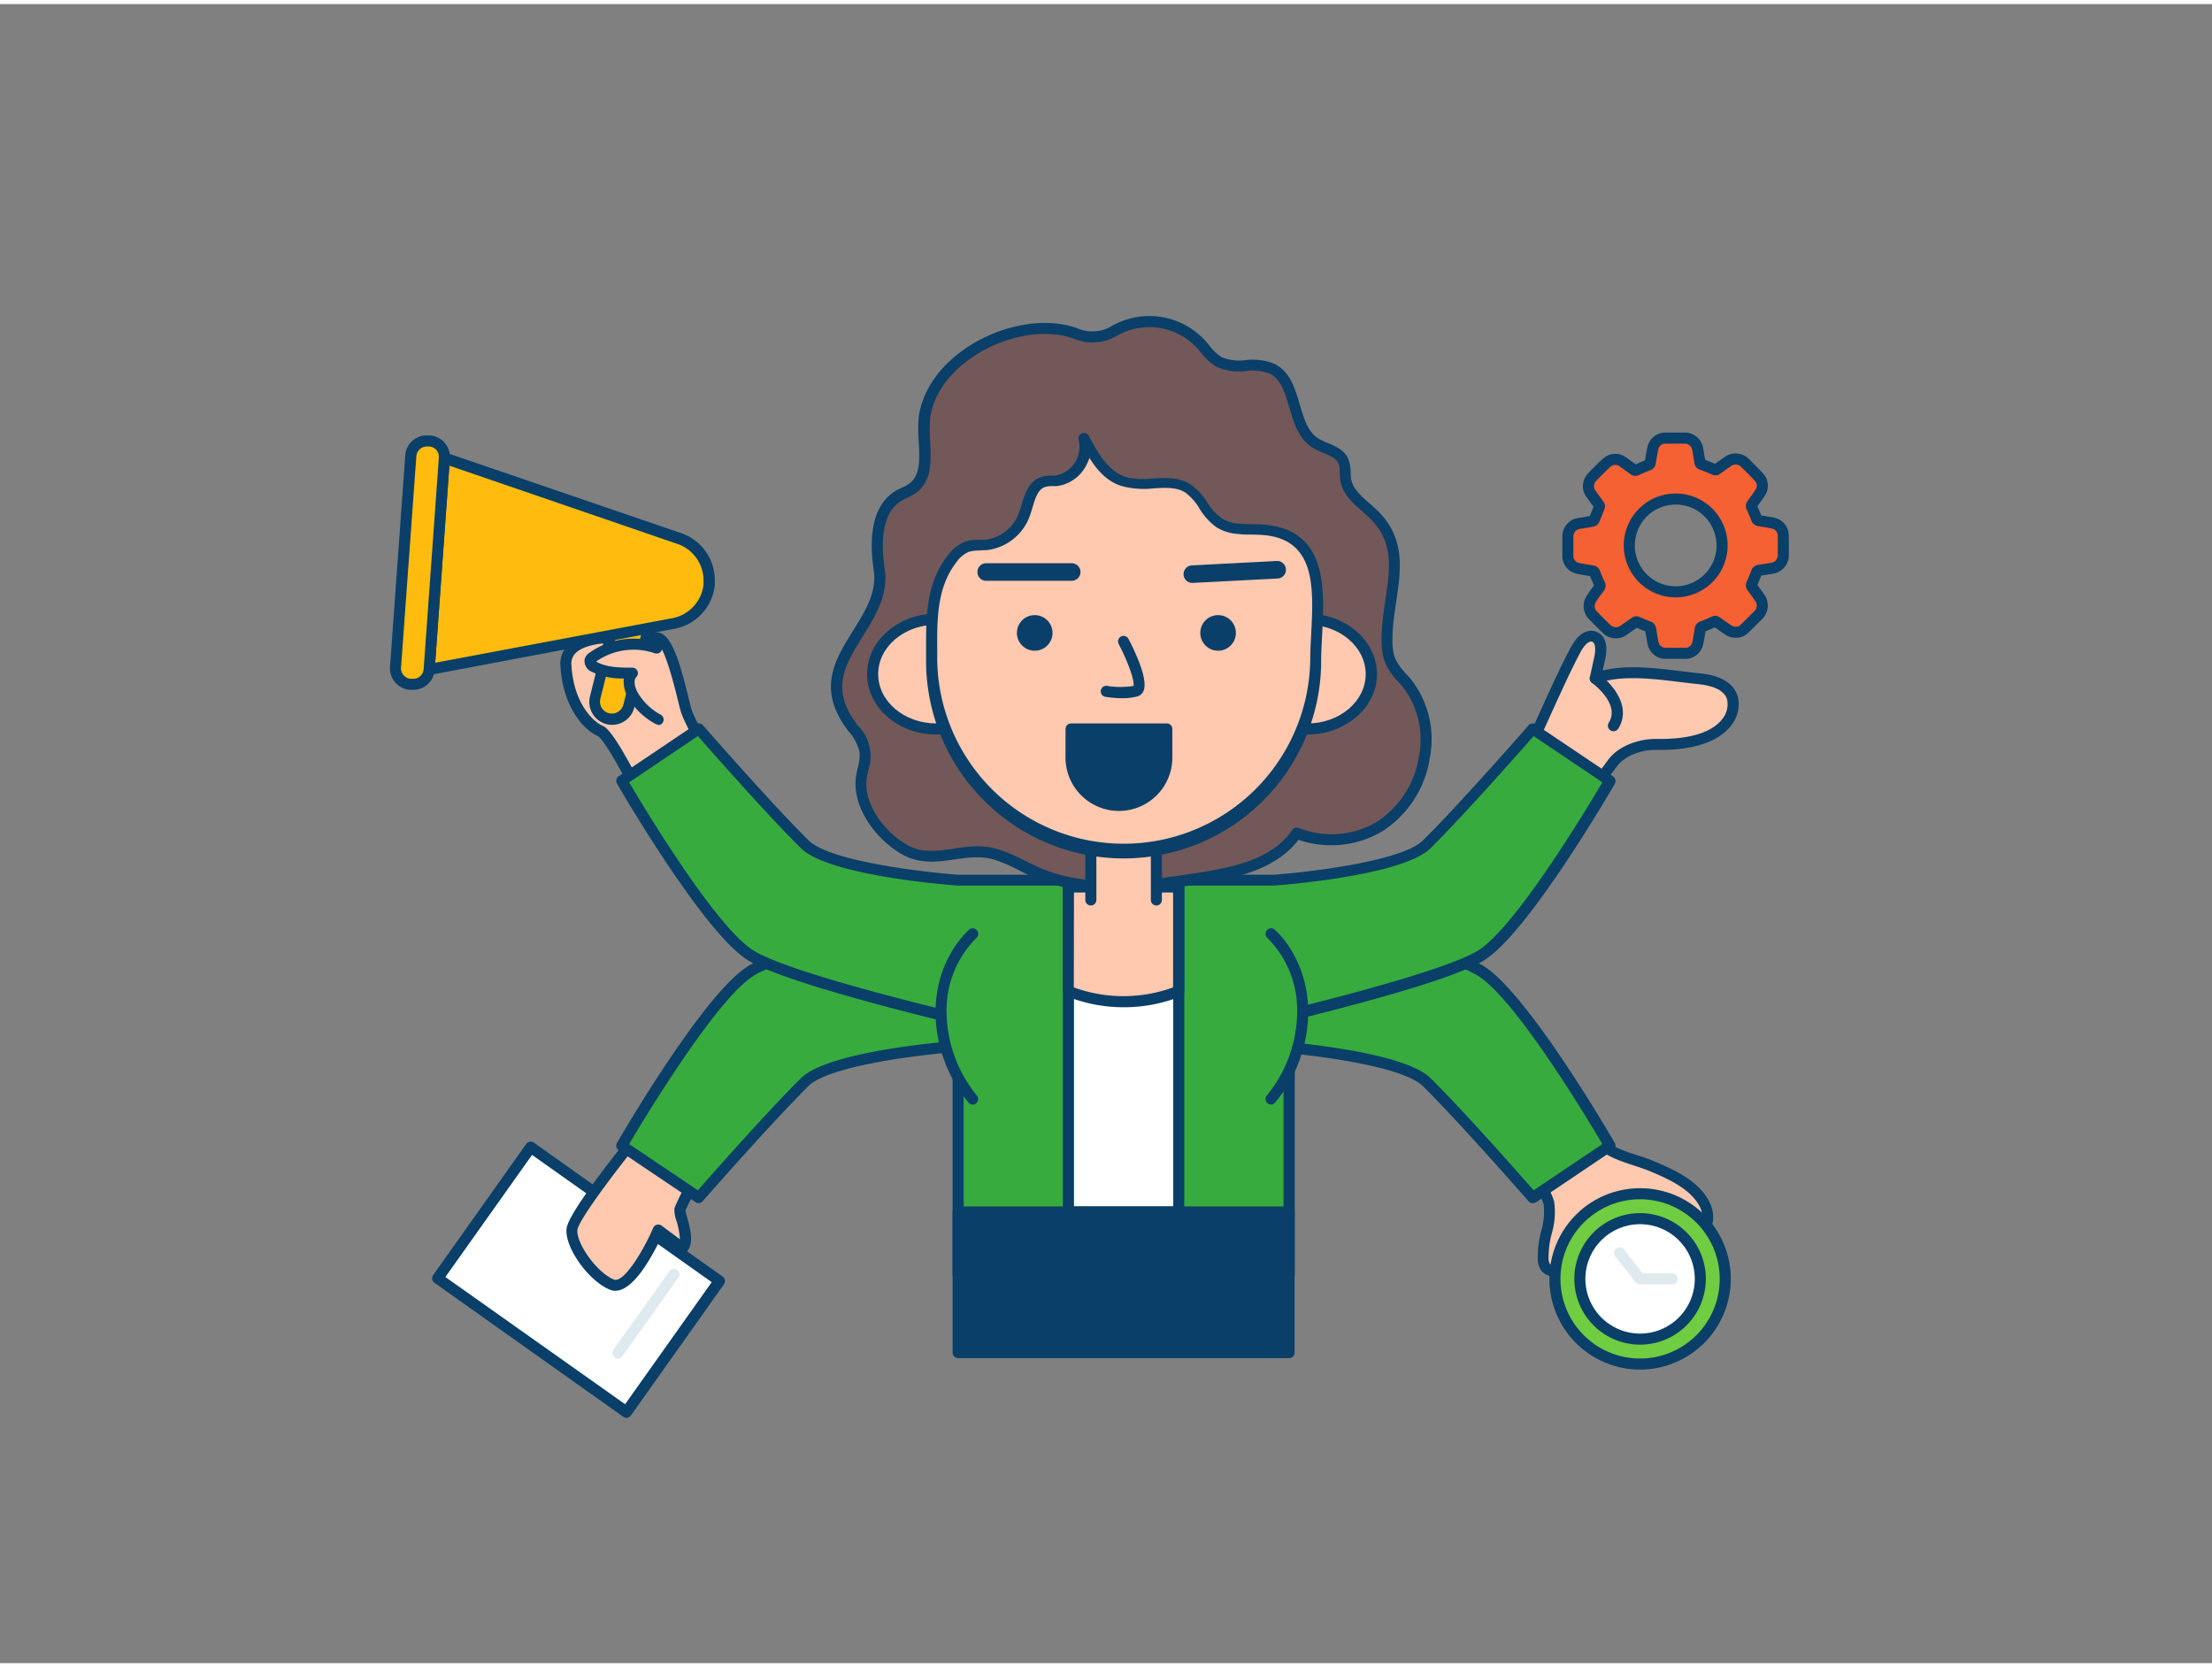 <svg xmlns="http://www.w3.org/2000/svg" viewBox="0 0 400 300" width="406" height="306" class="illustration styles_illustrationTablet__1DWOa"><rect x="0" y="0" width="400" height="300" fill="#808080" stroke="none"/><g id="_349_product_manager_outline" data-name="#349_product_manager_outline"><path d="M277.39,211.92c.84,1.42,2.32,3.21,2.68,4.81.68,3-1.23,6.67-1,10.08a2.8,2.8,0,0,0,.48,1.64,2,2,0,0,0,2.63.08,4.79,4.79,0,0,0,1.45-2.46c.67-2.12,1.1-4.56,2.9-5.85,4.39-3.15,12.52-.67,16.93,1.19,1.2.5,2.55,1.08,3.74.58a2.87,2.87,0,0,0,1.59-2.41,5.23,5.23,0,0,0-.75-2.9c-1.85-3.34-6.18-5.23-9.57-6.65-2.85-1.2-7.91-2.09-9.7-4.87C287.69,205.81,277.39,211.92,277.39,211.92Z" fill="#ffc9b0"></path><path d="M280.78,230a2.59,2.59,0,0,1-2-.89,3.69,3.69,0,0,1-.71-2.22,18.92,18.92,0,0,1,.62-5,12,12,0,0,0,.44-4.9,11.23,11.23,0,0,0-1.71-3.19c-.31-.47-.61-.91-.86-1.33a1.06,1.06,0,0,1-.12-.7c.09-.44.09-.44,2.86-2.09,3.07-1.82,8.22-4.89,8.94-5.33a1,1,0,0,1,1.37.31c1.13,1.76,4,2.71,6.61,3.55,1,.31,1.86.61,2.64.94,3.18,1.33,8,3.35,10.05,7.08a6.15,6.15,0,0,1,.88,3.47,3.84,3.84,0,0,1-2.2,3.25c-1.56.66-3.16,0-4.45-.56-2.69-1.13-11.61-4.49-16-1.32-1.24.88-1.71,2.53-2.22,4.27-.1.36-.2.72-.31,1.07a5.88,5.88,0,0,1-1.8,2.95A3.32,3.32,0,0,1,280.78,230Zm-2-17.72.26.38a12.53,12.53,0,0,1,2,3.87,13.73,13.73,0,0,1-.43,5.77,16.74,16.74,0,0,0-.58,4.47,1.93,1.93,0,0,0,.25,1.06c.22.27.85.23,1.25-.07a4,4,0,0,0,1.11-2l.3-1c.55-1.9,1.18-4.06,3-5.34,5.11-3.67,14.22-.47,17.9,1.07,1.1.47,2.17.92,3,.59a1.85,1.85,0,0,0,1-1.58,4.15,4.15,0,0,0-.63-2.33c-1.73-3.12-6.15-5-9.07-6.21-.71-.29-1.57-.58-2.49-.88-2.55-.83-5.4-1.76-7.07-3.59l-8.21,4.88Z" fill="#093f68"></path><path d="M230.26,188.47S253.11,190.08,258,195c7,6.94,19.15,20.86,19.15,20.86l13.94-9.38s-15.53-26.87-23.41-31.64-42.76-12.7-42.76-12.7Z" fill="#37ab3e"></path><path d="M277.16,216.82a1,1,0,0,1-.75-.34c-.13-.14-12.22-14-19.1-20.81-3.81-3.79-20.87-5.76-27.12-6.21a1,1,0,0,1-.91-.79L224,162.29a1,1,0,0,1,.28-.91,1,1,0,0,1,.92-.26c1.43.33,35.12,8,43.06,12.82s23.11,30.89,23.75,32a1,1,0,0,1-.31,1.33l-13.93,9.38A1,1,0,0,1,277.16,216.82Zm-46.07-29.29c4.11.33,23,2.1,27.63,6.72,6.06,6,16.1,17.39,18.61,20.25l12.43-8.36c-2.65-4.5-15.77-26.36-22.59-30.48S233,165,226.22,163.42Z" fill="#093f68"></path><path d="M270.26,142.3s6.66-8.64,7.72-10.92c2.31-4.93,4.38-9.82,6.93-14.65.71-1.33,2-2.9,3.38-2.34s1.28,2.44,1,3.86c-.26,1.23-.53,2.45-.79,3.68,5.28-2.07,13-.55,18.52,0,2.48.25,5.54,1,6.29,3.55.65,2.27-.56,8.6-13.75,8.38-2.68-.05-6.13,1-7.87,3.32s-3.55,5-5.31,7.44c-2.16,3-4.15,6.18-6.25,9.27Z" fill="#ffc9b0"></path><path d="M280.1,154.89a1,1,0,0,1-.76-.36L269.49,143a1,1,0,0,1,0-1.26c1.84-2.38,6.78-8.95,7.62-10.74q1-2.19,2-4.38c1.54-3.39,3.13-6.89,4.94-10.31,1.27-2.4,3-3.44,4.63-2.8s2.13,2.44,1.58,5l-.43,2c4.31-1.09,9.53-.45,14.2.12,1.08.13,2.11.26,3.08.36,1.51.15,6.09.6,7.15,4.27A6.11,6.11,0,0,1,313,130.5c-1.58,2.06-5.22,4.5-13.5,4.36-2.33-.05-5.48.86-7.07,2.93-1.19,1.56-2.37,3.26-3.52,4.9-.59.85-1.17,1.69-1.76,2.51-1.34,1.87-2.63,3.83-3.89,5.72-.78,1.18-1.56,2.36-2.35,3.53a1,1,0,0,1-.78.43Zm-8.56-12.62,8.47,10,1.61-2.41c1.26-1.91,2.56-3.88,3.92-5.78.58-.82,1.17-1.65,1.75-2.49,1.16-1.66,2.36-3.38,3.57-5,2-2.63,5.79-3.75,8.69-3.71,7.45.12,10.58-1.88,11.88-3.58a4.23,4.23,0,0,0,.89-3.52c-.46-1.59-2.23-2.52-5.43-2.83-1-.1-2-.23-3.12-.36-5.07-.62-10.81-1.32-14.94.29a1,1,0,0,1-1-.17,1,1,0,0,1-.33-1l.8-3.68c.23-1.09.28-2.46-.37-2.72s-1.55.79-2.13,1.88c-1.78,3.36-3.35,6.84-4.88,10.2q-1,2.19-2,4.4C278,133.8,273.12,140.2,271.54,142.27Z" fill="#093f68"></path><rect x="83.7" y="216.13" width="41.84" height="29.07" transform="translate(152.78 -18) rotate(35.36)" fill="#fff"></rect><path d="M113.27,255.63a1,1,0,0,1-.58-.19L78.57,231.23a1,1,0,0,1-.24-1.4l16.82-23.7a1,1,0,0,1,1.4-.24l34.12,24.21a1,1,0,0,1,.24,1.4l-16.82,23.71A1,1,0,0,1,113.27,255.63ZM80.54,230.18l32.5,23,15.66-22.07L96.21,208.1Z" fill="#093f68"></path><path d="M126.14,211.92s-3,5.07-3.19,6,2,5.49.46,7L119,221.68s-4.87,11.36-8.44,9.86-7.55-7.23-7.18-10,11.35-16.33,11.35-16.33Z" fill="#ffc9b0"></path><path d="M111.25,232.67a2.53,2.53,0,0,1-1-.21c-3.94-1.66-8.23-7.77-7.79-11.1.4-2.94,9.7-14.53,11.57-16.82a1,1,0,0,1,1.28-.23l11.37,6.75a1,1,0,0,1,.35,1.37,53.67,53.67,0,0,0-3.08,5.7c0,.14.2.85.34,1.37.54,2,1.28,4.71-.14,6.13a1,1,0,0,1-1.3.1l-3.38-2.5C118,226.23,114.65,232.67,111.25,232.67Zm3.75-26.2c-4.43,5.52-10.36,13.48-10.58,15.16-.3,2.24,3.32,7.62,6.57,9,1.74.73,5.25-5,7.13-9.33a1,1,0,0,1,.65-.57,1,1,0,0,1,.86.16l3.32,2.46a13.86,13.86,0,0,0-.62-3.32,5.67,5.67,0,0,1-.37-2.29,35.83,35.83,0,0,1,2.81-5.46Z" fill="#093f68"></path><path d="M173.27,188.47s-22.85,1.61-27.75,6.49c-7,6.94-19.15,20.86-19.15,20.86l-13.94-9.38S128,179.57,135.84,174.8s42.76-12.7,42.76-12.7Z" fill="#37ab3e"></path><path d="M126.37,216.82a1,1,0,0,1-.56-.17l-13.93-9.38a1,1,0,0,1-.31-1.33c.64-1.11,15.74-27.15,23.76-32s41.62-12.49,43-12.82a1,1,0,0,1,.92.26,1,1,0,0,1,.28.91l-5.33,26.38a1,1,0,0,1-.91.79c-6.25.45-23.31,2.42-27.12,6.21-6.88,6.84-19,20.67-19.1,20.81A1,1,0,0,1,126.37,216.82Zm-12.6-10.68,12.43,8.36c2.51-2.86,12.55-14.23,18.61-20.25,4.65-4.62,23.52-6.39,27.63-6.72l4.87-24.11c-6.76,1.58-34.22,8.16-40.95,12.24S116.42,201.64,113.77,206.14Zm59.5-17.67h0Z" fill="#093f68"></path><path d="M130.34,139.7s-5.44-9.46-6.19-11.87-2.82-13.42-5.44-13.26-16.71-1.87-16.33,5,3.75,10.77,6.19,11.9,10.09,17.67,10.47,18.42Z" fill="#ffc9b0"></path><path d="M119,150.86l-.19,0a1,1,0,0,1-.71-.54l-.28-.59c-7.4-15.62-9.39-17.2-9.71-17.36-3.1-1.43-6.4-5.93-6.77-12.76a4.61,4.61,0,0,1,1.33-3.64c2.9-2.93,9.76-2.62,13.86-2.43.9,0,1.68.08,2.08.06h.12c2.65,0,4.18,5.33,5.76,11.77.23.94.44,1.75.57,2.2.59,1.88,4.61,9,6.11,11.66a1,1,0,0,1-.2,1.24L119.7,150.6A1,1,0,0,1,119,150.86Zm-6.22-35.44c-3.27,0-7.09.32-8.69,1.94a2.65,2.65,0,0,0-.76,2.12c.38,6.87,3.84,10.23,5.62,11,.69.32,2.5,1.16,10.37,17.69l9.72-8.73c-1.29-2.26-5.22-9.25-5.88-11.36-.16-.5-.36-1.3-.61-2.32-2-8.24-3.21-10.11-3.84-10.24-.48,0-1.27,0-2.27,0S114.21,115.42,112.82,115.42Z" fill="#093f68"></path><path d="M291.09,140.45s-15.52,26.88-23.41,31.64c-5.44,3.3-23.77,8.1-34.58,10.76v46.87H173.26V183.55c-10.09-2.44-31.46-7.85-37.42-11.46-7.89-4.76-23.41-31.64-23.41-31.64l13.94-9.38s12.15,13.92,19.14,20.87c4.91,4.87,27.75,6.49,27.75,6.49h57s22.84-1.62,27.75-6.49c7-6.95,19.14-20.87,19.14-20.87Z" fill="#37ab3e"></path><path d="M233.1,230.72H173.26a1,1,0,0,1-1-1V184.34c-11.66-2.84-31.18-7.91-36.93-11.39-8-4.84-23.12-30.89-23.76-32a1,1,0,0,1,.31-1.33l13.94-9.38a1,1,0,0,1,1.31.18c.12.13,12.2,14,19.09,20.81,3.81,3.78,20.86,5.76,27.11,6.21h56.93c6.18-.44,23.24-2.42,27.05-6.2,6.88-6.84,19-20.68,19.09-20.81a1,1,0,0,1,1.31-.18l13.94,9.38A1,1,0,0,1,292,141c-.64,1.11-15.74,27.16-23.76,32-5.16,3.13-21.22,7.5-34.1,10.69v46.08A1,1,0,0,1,233.1,230.72Zm-58.84-2H232.1V182.85a1,1,0,0,1,.76-1c18.18-4.47,30.36-8.25,34.31-10.64,6.83-4.12,19.94-26,22.59-30.48l-12.43-8.37c-2.51,2.86-12.55,14.23-18.61,20.26-5.12,5.08-27.44,6.71-28.39,6.78H173.26c-1-.07-23.34-1.7-28.45-6.78-6.06-6-16.1-17.4-18.61-20.26l-12.43,8.37c2.65,4.49,15.76,26.36,22.59,30.48,5.65,3.42,25.7,8.57,37.14,11.34a1,1,0,0,1,.76,1Z" fill="#093f68"></path><rect x="193.21" y="159.65" width="19.95" height="58.77" fill="#fff"></rect><path d="M213.16,219.42H193.21a1,1,0,0,1-1-1V159.65a1,1,0,0,1,1-1h19.95a1,1,0,0,1,1,1v58.77A1,1,0,0,1,213.16,219.42Zm-18.95-2h17.95V160.65H194.21Z" fill="#093f68"></path><path d="M213.16,159.65V178.5a27.13,27.13,0,0,1-19.95,0V159.65Z" fill="#ffc9b0"></path><path d="M203.18,181.4a27.75,27.75,0,0,1-10.34-2,1,1,0,0,1-.63-.93V159.65a1,1,0,0,1,1-1h19.95a1,1,0,0,1,1,1V178.5a1,1,0,0,1-.63.93A27.8,27.8,0,0,1,203.18,181.4Zm-9-3.59a26.24,26.24,0,0,0,17.95,0V160.65H194.21Z" fill="#093f68"></path><path d="M175.91,168.12a19.29,19.29,0,0,0-5.72,14.21A25.06,25.06,0,0,0,175.91,198" fill="#37ab3e"></path><path d="M175.91,199a1,1,0,0,1-.74-.33,25.84,25.84,0,0,1-6-16.3c0-9.7,5.82-14.76,6.07-15a1,1,0,1,1,1.3,1.52h0a18.46,18.46,0,0,0-5.37,13.45,24.24,24.24,0,0,0,5.46,15,1,1,0,0,1-.07,1.41A1,1,0,0,1,175.91,199Z" fill="#093f68"></path><path d="M229.85,168.12a19.29,19.29,0,0,1,5.72,14.21A25.06,25.06,0,0,1,229.85,198" fill="#37ab3e"></path><path d="M229.85,199a1,1,0,0,1-.67-.26,1,1,0,0,1-.07-1.41,24.24,24.24,0,0,0,5.46-15,18.46,18.46,0,0,0-5.37-13.45,1,1,0,0,1,1.3-1.52c.25.21,6.07,5.27,6.07,15a25.9,25.9,0,0,1-6,16.3A1,1,0,0,1,229.85,199Z" fill="#093f68"></path><path d="M159,102.44l-.12-.91c-.61-4.63-.36-10.31,3.68-12.65.78-.46,1.65-.74,2.39-1.26,3.72-2.62,1.69-8.37,2.28-12.88,1.42-11,16.41-18.34,26.27-15.53a13.88,13.88,0,0,0,4.45.93c1.91-.09,3.59-1.23,5.37-1.93a12.78,12.78,0,0,1,13.79,3.15c1.07,1.17,2,2.58,3.35,3.34,2.84,1.54,6.57-.19,9.49,1.18,4.81,2.27,3.38,10.46,7.81,13.4,1.73,1.15,4.25,1.41,5.13,3.29.5,1.07.27,2.32.48,3.48.49,2.74,3.2,4.38,5.16,6.35,5.95,6,2.88,13.09,2.38,20.37-.16,2.24-.25,4.6.79,6.59a21.32,21.32,0,0,0,2.72,3.44c6.43,7.81,3.38,21.06-5.09,26.05a17.06,17.06,0,0,1-14.82,1.09c-3.86,5.73-11.55,7.23-17.91,8.2-9.67,1.47-19.94,2.88-28.92-1-2.44-1.05-4.72-2.47-7.25-3.29-6.17-2-11.51,2.25-17.14-1.17-4.17-2.54-8.29-7.92-7.46-13.07a16.62,16.62,0,0,0,.62-4.39c-.25-2.26-2.05-4-3.27-5.9C146.39,118.62,160.28,112.35,159,102.44Z" fill="#725858"></path><path d="M201.4,160.65a35.37,35.37,0,0,1-14.12-2.58c-1-.41-1.91-.89-2.83-1.35a32.22,32.22,0,0,0-4.34-1.91c-2.57-.84-5-.5-7.53-.13-3.16.45-6.44.92-9.82-1.14-4.61-2.81-8.82-8.54-7.93-14.08.08-.47.18-.93.29-1.4a8.49,8.49,0,0,0,.32-2.72,8.55,8.55,0,0,0-2-3.86c-.39-.52-.78-1-1.13-1.61-4.23-6.68-1.08-11.74,2-16.64,2.17-3.49,4.21-6.79,3.71-10.66l-.12-.91C157,94.84,158.41,90.12,162,88c.35-.2.72-.37,1.09-.55a9,9,0,0,0,1.24-.66c2.1-1.48,2-4.43,1.81-7.55a26.59,26.59,0,0,1,0-4.64C166.85,69.77,170,65.28,175,62c5.84-3.84,13.2-5.29,18.76-3.71l.91.27a6.84,6.84,0,0,0,6.66-.52c.53-.26,1.06-.51,1.6-.72a13.69,13.69,0,0,1,14.89,3.41c.3.32.59.66.87,1a8.38,8.38,0,0,0,2.23,2.12,8.3,8.3,0,0,0,4.32.53,10.58,10.58,0,0,1,5.12.63c2.9,1.37,3.8,4.42,4.67,7.37.73,2.51,1.43,4.89,3.26,6.1a11.73,11.73,0,0,0,1.81.89c1.38.57,2.94,1.23,3.68,2.81a6.34,6.34,0,0,1,.46,2.54,8.85,8.85,0,0,0,.09,1.19c.31,1.72,1.76,3,3.3,4.35.54.47,1.09,1,1.59,1.46,5,5,4.09,10.74,3.26,16.31-.24,1.59-.48,3.23-.6,4.84-.15,2.22-.21,4.35.68,6a11.64,11.64,0,0,0,1.74,2.27l.88,1a17.57,17.57,0,0,1,3.35,14.31,19.17,19.17,0,0,1-8.72,13.23,18.2,18.2,0,0,1-15,1.44c-4.12,5.43-11.49,7-18.12,8A102.58,102.58,0,0,1,201.4,160.65Zm-24.74-8.36a12.92,12.92,0,0,1,4.07.62,33.12,33.12,0,0,1,4.62,2c.88.44,1.8.9,2.72,1.29,9,3.87,19.73,2.24,28.37.92,6.46-1,13.66-2.47,17.23-7.77a1,1,0,0,1,1.2-.37,16.08,16.08,0,0,0,13.94-1,17.18,17.18,0,0,0,7.77-11.85,15.61,15.61,0,0,0-2.94-12.69c-.26-.32-.54-.63-.82-.94a13.26,13.26,0,0,1-2-2.68c-1.14-2.17-1.07-4.6-.9-7.12.12-1.69.37-3.37.61-5,.83-5.55,1.55-10.34-2.7-14.61-.46-.46-1-.9-1.49-1.37-1.73-1.52-3.52-3.09-3.95-5.5a10.91,10.91,0,0,1-.12-1.47A4.72,4.72,0,0,0,242,83c-.41-.89-1.45-1.32-2.64-1.82a12.9,12.9,0,0,1-2.14-1.06c-2.44-1.62-3.28-4.46-4.08-7.2s-1.52-5.15-3.61-6.13a8.85,8.85,0,0,0-4.18-.44,10,10,0,0,1-5.36-.77A9.9,9.9,0,0,1,217.16,63c-.26-.31-.52-.63-.8-.93a11.81,11.81,0,0,0-12.68-2.9c-.5.19-1,.43-1.48.66a8.67,8.67,0,0,1-8.11.63l-.87-.26c-5-1.43-11.74-.07-17.11,3.46-4.54,3-7.35,7-7.9,11.24a25.49,25.49,0,0,0,0,4.29c.16,3.52.34,7.16-2.66,9.27a9.75,9.75,0,0,1-1.54.84c-.31.15-.63.3-.93.47-3.63,2.11-3.74,7.5-3.19,11.65l.13.92h0c.59,4.58-1.74,8.34-4,12-3,4.77-5.53,8.89-2,14.51.31.49.67,1,1,1.49a7.93,7.93,0,0,1,2,8.21c-.1.43-.19.85-.26,1.28-.75,4.61,3,9.65,7,12.05,2.77,1.69,5.43,1.31,8.5.87A31,31,0,0,1,176.66,152.29Z" fill="#093f68"></path><path d="M197.26,162V151.94h11.85V162" fill="#ffc9b0"></path><path d="M209.11,163a1,1,0,0,1-1-1v-9.09h-9.85V162a1,1,0,0,1-2,0V151.94a1,1,0,0,1,1-1h11.85a1,1,0,0,1,1,1V162A1,1,0,0,1,209.11,163Z" fill="#093f68"></path><ellipse cx="169.32" cy="121.16" rx="11.51" ry="9.92" fill="#ffc9b0"></ellipse><path d="M169.32,132.08c-6.9,0-12.52-4.9-12.52-10.92s5.62-10.93,12.52-10.93,12.51,4.9,12.51,10.93S176.22,132.08,169.32,132.08Zm0-19.85c-5.8,0-10.52,4-10.52,8.93s4.72,8.92,10.52,8.92,10.51-4,10.51-8.92S175.11,112.23,169.32,112.23Z" fill="#093f68"></path><ellipse cx="236.44" cy="121.16" rx="11.51" ry="9.92" fill="#ffc9b0"></ellipse><path d="M236.44,132.08c-6.9,0-12.51-4.9-12.51-10.92s5.61-10.93,12.51-10.93S249,115.13,249,121.16,243.34,132.08,236.44,132.08Zm0-19.85c-5.79,0-10.51,4-10.51,8.93s4.72,8.92,10.51,8.92,10.52-4,10.52-8.92S242.24,112.23,236.44,112.23Z" fill="#093f68"></path><path d="M224,95a7.61,7.61,0,0,1-3.58-1.12c-2.34-1.55-3.21-4.74-5.59-6.24-3.24-2-7.59-.09-11.27-1.16s-5.72-4.68-7.47-8A6.23,6.23,0,0,1,191,86.16a10.35,10.35,0,0,0-2.31.26c-2.38.78-2.63,3.94-3.56,6.26a8.39,8.39,0,0,1-6.87,5.12,14.18,14.18,0,0,0-3.4.36,6.28,6.28,0,0,0-2.68,2.17c-4.16,5.33-3.69,12.06-3.69,18.44a34.73,34.73,0,0,0,69.45,0c0-8.88,3.11-22.51-9.28-23.62C227.1,95,225.49,95.1,224,95Z" fill="#ffc9b0"></path><path d="M203.19,154.49a35.76,35.76,0,0,1-35.73-35.72c0-.59,0-1.18,0-1.77,0-6-.08-12.17,3.91-17.28a7.24,7.24,0,0,1,3.13-2.5,8.32,8.32,0,0,1,2.62-.36c.35,0,.69,0,1,0a7.37,7.37,0,0,0,6-4.5,17.94,17.94,0,0,0,.58-1.75c.62-2,1.31-4.34,3.59-5.09a6.46,6.46,0,0,1,1.83-.26l.7,0a5.24,5.24,0,0,0,4.23-6.43,1,1,0,0,1,1.83-.77c1.74,3.3,3.7,6.59,6.87,7.51a14,14,0,0,0,4.65.22c2.34-.13,4.76-.28,6.87,1.06a11.26,11.26,0,0,1,3.14,3.43A9.92,9.92,0,0,0,220.94,93a6.53,6.53,0,0,0,3.11.95h0c.74.07,1.5.09,2.31.1s1.58,0,2.36.1c11.35,1,10.8,11.57,10.36,20-.09,1.62-.17,3.15-.17,4.56A35.76,35.76,0,0,1,203.19,154.49ZM197,82.07a7.94,7.94,0,0,1-.91,1.91,6.89,6.89,0,0,1-5,3.18c-.27,0-.54,0-.82,0a5,5,0,0,0-1.28.16c-1.29.42-1.78,2-2.3,3.77-.19.64-.39,1.3-.64,1.91a9.44,9.44,0,0,1-7.71,5.75c-.38,0-.77,0-1.15.06a7,7,0,0,0-2,.24,5.2,5.2,0,0,0-2.22,1.85c-3.57,4.56-3.53,10.39-3.49,16,0,.59,0,1.19,0,1.78a33.73,33.73,0,0,0,67.45,0c0-1.46.08-3,.17-4.66.44-8.41.89-17.12-8.54-18-.71-.06-1.44-.08-2.22-.09s-1.64,0-2.46-.11h0a8.42,8.42,0,0,1-4-1.28,11.59,11.59,0,0,1-3-3.35,9.67,9.67,0,0,0-2.55-2.87c-1.58-1-3.58-.88-5.69-.75a15.7,15.7,0,0,1-5.33-.3C200.46,86.59,198.54,84.51,197,82.07Z" fill="#093f68"></path><circle cx="187.11" cy="113.71" r="3.22" fill="#093f68"></circle><circle cx="220.27" cy="113.71" r="3.22" fill="#093f68"></circle><path d="M203,125.52a19.35,19.35,0,0,1-3.13-.26,1,1,0,0,1-.81-1.15,1,1,0,0,1,1.16-.82,14.67,14.67,0,0,0,4.76,0c.21-.92-1-4.37-2.7-7.6a1,1,0,0,1,1.77-.93c1.13,2.16,3.65,7.4,2.73,9.45a1.71,1.71,0,0,1-1.17,1A10.81,10.81,0,0,1,203,125.52Z" fill="#093f68"></path><path d="M193.68,104.29h0l-15.34,0a1.59,1.59,0,0,1,0-3.18h0l15.33,0a1.59,1.59,0,1,1,0,3.17Z" fill="#093f68"></path><path d="M215.54,104.67a1.59,1.59,0,0,1-.08-3.17l15.31-.79a1.59,1.59,0,1,1,.16,3.17l-15.31.79Z" fill="#093f68"></path><path d="M193.68,131.08H211a0,0,0,0,1,0,0v5.17a8.66,8.66,0,0,1-8.66,8.66h0a8.66,8.66,0,0,1-8.66-8.66v-5.17A0,0,0,0,1,193.68,131.08Z" fill="#093f68"></path><path d="M202.34,145.9a9.66,9.66,0,0,1-9.66-9.65v-5.17a1,1,0,0,1,1-1H211a1,1,0,0,1,1,1v5.17A9.66,9.66,0,0,1,202.34,145.9Zm-7.66-13.82v4.17a7.66,7.66,0,0,0,15.31,0v-4.17Z" fill="#093f68"></path><path d="M112.47,108.61h0a3.15,3.15,0,0,1,3.15,3.15v17.8a0,0,0,0,1,0,0h-6.3a0,0,0,0,1,0,0v-17.8a3.15,3.15,0,0,1,3.15-3.15Z" transform="translate(192.25 262.15) rotate(-165.78)" fill="#ffbc0e"></path><path d="M110.68,130.34a4.61,4.61,0,0,1-1-.13,4.16,4.16,0,0,1-3-5L111,107.91a1,1,0,0,1,.46-.61,1,1,0,0,1,.76-.11l6.1,1.55a1,1,0,0,1,.73,1.21L114.7,127.2a4.17,4.17,0,0,1-4,3.14Zm2-21-4.12,16.28a2.15,2.15,0,0,0,1.56,2.61,2.16,2.16,0,0,0,2.61-1.56l4.12-16.28Z" fill="#093f68"></path><path d="M77.61,120.32l43.87-8.26a8,8,0,0,0,6.74-7l0-.59a7.94,7.94,0,0,0-5.67-7.9L80.36,82.1Z" fill="#ffbc0e"></path><path d="M77.61,121.32a1,1,0,0,1-.67-.25,1,1,0,0,1-.33-.82L79.36,82a1,1,0,0,1,.44-.76,1,1,0,0,1,.88-.11l42.24,14.45a9,9,0,0,1,6.34,8.92l0,.59a9,9,0,0,1-7.55,7.92L77.79,121.3Zm3.65-37.85L78.7,119.1l42.59-8a7,7,0,0,0,5.93-6.1l0-.6a7,7,0,0,0-5-6.88Z" fill="#093f68"></path><rect x="72.89" y="78.94" width="6.1" height="44.11" rx="2.89" transform="translate(144.44 207.17) rotate(-175.89)" fill="#ffbc0e"></rect><path d="M74.73,124h-.29l-.31,0h0a3.9,3.9,0,0,1-3.6-4.17l2.75-38.22A3.89,3.89,0,0,1,77.44,78l.31,0a3.89,3.89,0,0,1,3.6,4.16L78.6,120.39A3.88,3.88,0,0,1,74.73,124Zm-.46-2,.32,0a1.84,1.84,0,0,0,1.37-.45,1.9,1.9,0,0,0,.65-1.3L79.36,82a1.93,1.93,0,0,0-.46-1.38A1.9,1.9,0,0,0,77.61,80l-.32,0a1.91,1.91,0,0,0-2,1.76L72.52,120a1.89,1.89,0,0,0,1.75,2Z" fill="#093f68"></path><path d="M118.76,116.45a12.79,12.79,0,0,0-11.51,1.62,1.21,1.21,0,0,0-.52.6c-.14.5.35,1,.81,1.2,2,1.1,4.5,1.1,6.84,1.07-1,1.09-.56,2.9.23,4.18a11.73,11.73,0,0,0,4.43,4.16" fill="#ffc9b0"></path><path d="M119,130.28a1,1,0,0,1-.47-.12,12.61,12.61,0,0,1-4.8-4.51,5.81,5.81,0,0,1-.93-3.7,12.59,12.59,0,0,1-5.77-1.2,2.09,2.09,0,0,1-1.29-2.35,2.16,2.16,0,0,1,.9-1.14,13.76,13.76,0,0,1,12.43-1.76,1,1,0,1,1-.67,1.89,11.75,11.75,0,0,0-10.59,1.49l.17.11c1.88,1,4.26,1,6.36,1a1,1,0,0,1,.73,1.7c-.61.64-.25,2,.36,3a10.74,10.74,0,0,0,4.05,3.81,1,1,0,0,1-.48,1.88Z" fill="#093f68"></path><path d="M291.76,131.49a1,1,0,0,1-.85-1.53c2.18-3.47-3-7.18-3-7.21a1,1,0,0,1,1.15-1.64c2.35,1.66,6.11,5.86,3.57,9.91A1,1,0,0,1,291.76,131.49Z" fill="#093f68"></path><g id="ahcQ9Z"><path d="M322.46,96a2.27,2.27,0,0,0-1.76-2.12c-.85-.19-1.71-.32-2.57-.46a.55.55,0,0,1-.51-.42c-.26-.68-.54-1.36-.84-2a.44.44,0,0,1,0-.51c.52-.71,1.05-1.42,1.53-2.16a2.25,2.25,0,0,0-.2-2.75c-.79-.87-1.63-1.68-2.45-2.51a2.42,2.42,0,0,0-3.29-.3c-.65.45-1.29.91-1.92,1.37a.45.45,0,0,1-.52,0c-.72-.32-1.46-.62-2.2-.9a.47.47,0,0,1-.34-.4c-.12-.79-.25-1.58-.39-2.36a2.37,2.37,0,0,0-2.27-2q-1.81,0-3.63,0a2.3,2.3,0,0,0-2.2,1.8c-.2.88-.33,1.77-.48,2.66a.45.45,0,0,1-.33.4c-.71.28-1.41.58-2.11.9a.44.44,0,0,1-.49,0c-.7-.52-1.4-1-2.12-1.52a2.25,2.25,0,0,0-2.78.18c-.93.84-1.82,1.72-2.68,2.64a2.33,2.33,0,0,0-.15,3.1c.47.68,1,1.34,1.43,2a.45.45,0,0,1,0,.36c-.29.76-.6,1.52-.92,2.27a.46.46,0,0,1-.28.23c-.79.15-1.57.28-2.36.4a2.39,2.39,0,0,0-2.11,2.22c0,1.26,0,2.52,0,3.79a2.28,2.28,0,0,0,1.75,2.11c.9.2,1.81.33,2.72.49a.42.42,0,0,1,.38.31c.29.72.59,1.43.91,2.14a.41.41,0,0,1,0,.46c-.48.65-1,1.3-1.42,2a2.38,2.38,0,0,0,.28,3.19c.76.78,1.52,1.55,2.3,2.3a2.38,2.38,0,0,0,3.26.25c.66-.46,1.33-.93,2-1.4a.38.38,0,0,1,.43,0c.67.29,1.34.58,2,.83a.53.53,0,0,1,.37.48c.12.78.25,1.55.39,2.33a2.34,2.34,0,0,0,2.17,2c1.27,0,2.55,0,3.82,0a2.29,2.29,0,0,0,2.12-1.78c.18-.86.32-1.73.46-2.6a.5.5,0,0,1,.36-.45c.71-.27,1.42-.57,2.11-.88a.42.42,0,0,1,.46,0l2,1.41a2.53,2.53,0,0,0,1.59.48,2,2,0,0,0,1.41-.57c.83-.79,1.64-1.61,2.45-2.42a2.42,2.42,0,0,0,.3-3.34c-.45-.64-.9-1.28-1.37-1.92a.41.41,0,0,1,0-.46c.31-.71.61-1.42.88-2.14a.48.48,0,0,1,.41-.33l2.36-.38a2.38,2.38,0,0,0,2.06-2.26C322.49,98.49,322.49,97.25,322.46,96ZM303,106.28a8.39,8.39,0,1,1,8.41-8.38A8.39,8.39,0,0,1,303,106.28Z" fill="#f56132" stroke="#093f68" stroke-linecap="round" stroke-linejoin="round" stroke-width="2"></path></g><path d="M111.73,244.93a1,1,0,0,1-.58-.19,1,1,0,0,1-.23-1.39l10.13-14.21a1,1,0,1,1,1.63,1.16l-10.14,14.21A1,1,0,0,1,111.73,244.93Z" fill="#dfeaef"></path><circle cx="296.58" cy="230.52" r="15.4" fill="#70cc40"></circle><path d="M296.58,246.92a16.4,16.4,0,1,1,16.4-16.4A16.42,16.42,0,0,1,296.58,246.92Zm0-30.8a14.4,14.4,0,1,0,14.4,14.4A14.43,14.43,0,0,0,296.58,216.12Z" fill="#093f68"></path><circle cx="296.58" cy="230.52" r="10.89" fill="#fff"></circle><path d="M296.58,242.41a11.89,11.89,0,1,1,11.89-11.89A11.9,11.9,0,0,1,296.58,242.41Zm0-21.78a9.89,9.89,0,1,0,9.89,9.89A9.89,9.89,0,0,0,296.58,220.63Z" fill="#093f68"></path><path d="M302.37,231.52h-5.79a1,1,0,0,1-.78-.38l-3.72-4.68a1,1,0,0,1,1.57-1.25l3.41,4.31h5.31a1,1,0,0,1,0,2Z" fill="#dfeaef"></path><rect x="173.26" y="218.42" width="59.84" height="25.42" fill="#093f68"></rect><path d="M233.1,244.85H173.26a1,1,0,0,1-1-1V218.42a1,1,0,0,1,1-1H233.1a1,1,0,0,1,1,1v25.43A1,1,0,0,1,233.1,244.85Zm-58.84-2H232.1V219.42H174.26Z" fill="#093f68"></path></g></svg>